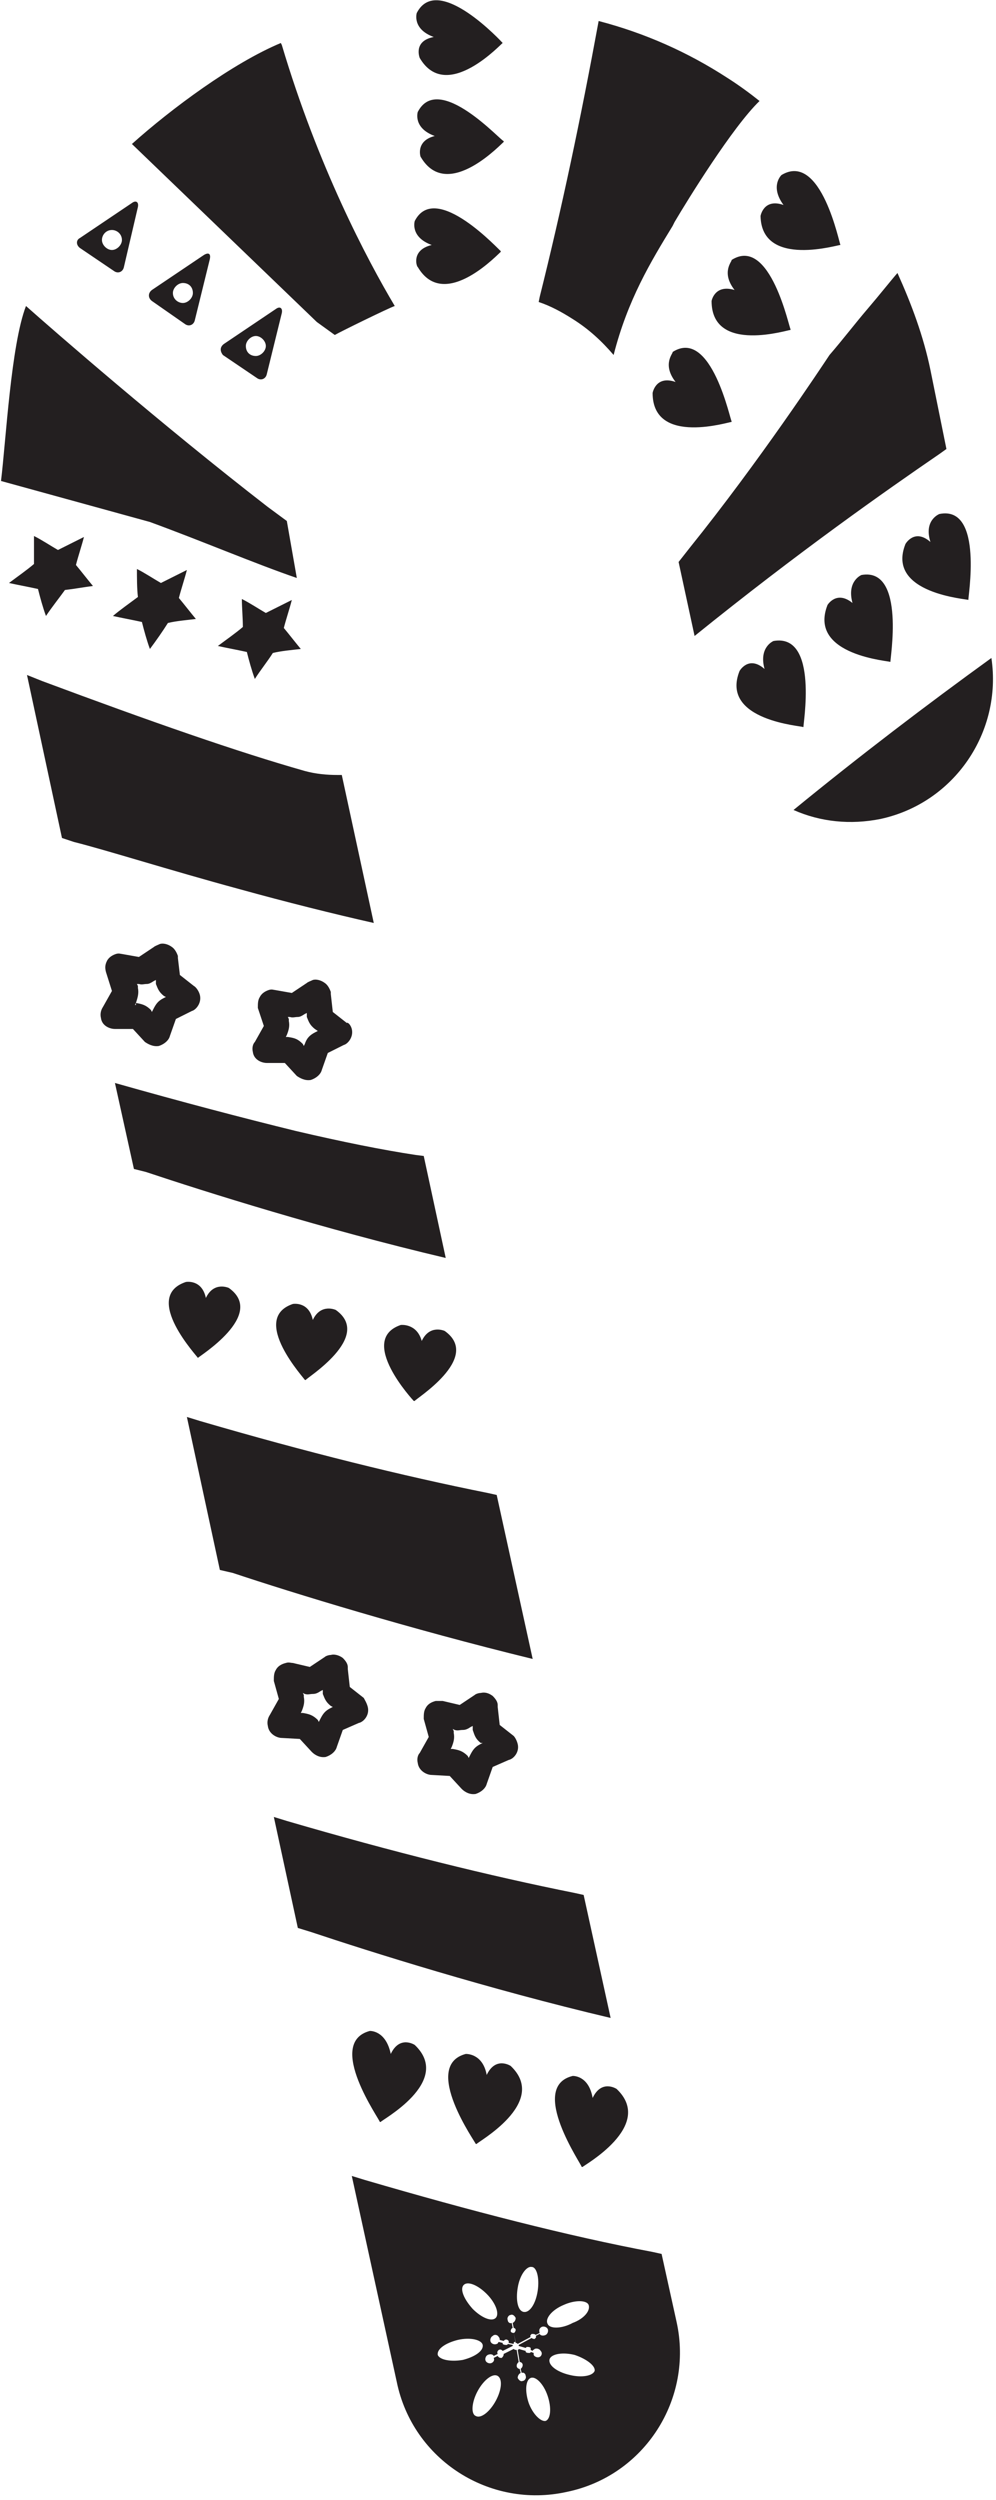 <?xml version="1.0" encoding="UTF-8" standalone="no"?>
<svg width="151px" height="379px" viewBox="0 0 151 379" version="1.1" xmlns="http://www.w3.org/2000/svg" xmlns:xlink="http://www.w3.org/1999/xlink" xmlns:sketch="http://www.bohemiancoding.com/sketch/ns">
    <!-- Generator: Sketch 3.1.1 (8761) - http://www.bohemiancoding.com/sketch -->
    <title>Occasion_candycane</title>
    <desc>Created with Sketch.</desc>
    <defs></defs>
    <g id="Page-1" stroke="none" stroke-width="1" fill="none" fill-rule="evenodd" sketch:type="MSPage">
        <g id="Occasion_candycane" sketch:type="MSLayerGroup" fill="#231F20">
            <path d="M146.818,90.96 C146.818,90.808 134.242,90.05 137.273,82.47 C137.273,82.47 138.636,80.045 141.061,82.167 C140,78.832 142.424,77.922 142.424,77.922 C149.242,76.558 146.667,90.96 146.818,90.96 L146.818,90.96 L146.818,90.96 Z M127.424,37.142 C127.424,37.142 127.424,36.99 127.424,37.142 C127.273,37.142 124.545,22.892 118.485,26.53 C118.485,26.53 116.667,28.198 118.788,31.078 C115.758,30.017 115.303,32.746 115.303,32.746 C115.455,40.78 127.424,36.99 127.424,37.142 L127.424,37.142 Z M45.606,98.388 C44.848,97.479 43.788,96.114 43.03,95.205 C43.333,93.992 43.939,92.173 44.242,90.96 C43.03,91.566 41.515,92.324 40.303,92.931 C39.242,92.324 37.879,91.415 36.667,90.808 C36.667,92.021 36.818,93.689 36.818,95.053 C35.758,95.963 34.242,97.024 33.03,97.934 C34.394,98.237 36.061,98.54 37.424,98.843 C37.727,100.056 38.182,101.724 38.636,102.936 C39.394,101.724 40.606,100.208 41.364,98.995 C42.576,98.692 44.242,98.54 45.606,98.388 L45.606,98.388 Z M29.697,93.84 C28.939,92.931 27.879,91.566 27.121,90.657 C27.424,89.444 28.03,87.625 28.333,86.412 C27.121,87.018 25.606,87.776 24.394,88.383 C23.333,87.776 21.97,86.867 20.758,86.26 C20.758,87.473 20.758,89.292 20.909,90.505 C19.697,91.415 18.182,92.476 17.121,93.386 C18.485,93.689 20.152,93.992 21.515,94.295 C21.818,95.508 22.273,97.176 22.727,98.388 C23.636,97.176 24.697,95.66 25.455,94.447 C26.667,94.144 28.485,93.992 29.697,93.84 L29.697,93.84 Z M14.091,88.838 C13.333,87.928 12.273,86.564 11.515,85.654 C11.818,84.441 12.424,82.622 12.727,81.409 C11.515,82.016 10,82.774 8.788,83.38 C7.727,82.774 6.364,81.864 5.152,81.258 L5.152,85.502 C4.091,86.412 2.576,87.473 1.364,88.383 C2.727,88.686 4.394,88.989 5.758,89.292 C6.061,90.505 6.515,92.173 6.97,93.386 C7.879,92.021 9.091,90.505 9.848,89.444 C11.212,89.292 12.879,88.989 14.091,88.838 L14.091,88.838 Z M33.939,52.15 L41.818,46.844 C42.424,46.39 42.879,46.693 42.727,47.451 L40.455,56.698 C40.303,57.456 39.545,57.76 38.939,57.305 L33.788,53.818 C33.333,53.212 33.333,52.605 33.939,52.15 L33.939,52.15 Z M38.788,53.97 C39.545,53.97 40.303,53.212 40.303,52.454 C40.303,51.696 39.545,50.938 38.788,50.938 C38.03,50.938 37.273,51.696 37.273,52.454 C37.273,53.363 37.879,53.97 38.788,53.97 L38.788,53.97 Z M31.818,39.264 L29.545,48.512 C29.394,49.27 28.636,49.573 28.03,49.118 L23.03,45.632 C22.424,45.177 22.424,44.419 23.03,43.964 L30.909,38.658 C31.667,38.203 31.97,38.506 31.818,39.264 L31.818,39.264 Z M27.727,42.903 C26.97,42.903 26.212,43.661 26.212,44.419 C26.212,45.328 26.97,45.935 27.727,45.935 C28.485,45.935 29.242,45.177 29.242,44.419 C29.242,43.509 28.636,42.903 27.727,42.903 L27.727,42.903 Z M18.788,40.477 C18.636,41.235 17.879,41.538 17.273,41.084 L12.121,37.597 C11.515,37.142 11.515,36.384 12.121,36.081 L20,30.775 C20.606,30.32 21.061,30.623 20.909,31.381 L18.788,40.477 L18.788,40.477 Z M16.97,34.868 C16.061,34.868 15.455,35.626 15.455,36.384 C15.455,37.142 16.212,37.9 16.97,37.9 C17.727,37.9 18.485,37.142 18.485,36.384 C18.485,35.474 17.727,34.868 16.97,34.868 L16.97,34.868 Z M135,100.359 C135,100.359 135.152,100.208 135,100.359 C134.848,100.359 137.424,85.957 130.606,87.17 C130.606,87.17 128.333,88.08 129.242,91.415 C126.818,89.444 125.455,91.718 125.455,91.718 C122.424,99.45 135.152,100.208 135,100.359 L135,100.359 Z M112.121,101.724 C109.091,109.304 121.818,110.062 121.667,110.213 L121.818,110.213 C121.667,110.213 124.242,95.963 117.273,97.176 C117.273,97.176 115,98.085 115.909,101.42 C113.485,99.298 112.121,101.724 112.121,101.724 L112.121,101.724 Z M111.364,43.964 C108.333,43.054 107.879,45.632 107.879,45.632 C107.879,53.818 119.848,49.876 119.848,50.028 C119.848,50.028 119.848,50.028 119.848,49.876 C119.697,50.028 116.818,35.626 110.909,39.416 C111.061,39.568 109.242,41.235 111.364,43.964 L111.364,43.964 Z M102.424,57.911 C99.394,56.85 98.939,59.579 98.939,59.579 C98.939,67.765 110.909,63.824 110.909,63.975 C110.909,63.975 110.909,63.975 110.909,63.824 C110.758,63.975 107.879,49.573 101.97,53.363 C102.121,53.515 100.303,55.182 102.424,57.911 L102.424,57.911 Z M60.758,200.87 C54.091,203.144 62.727,212.392 62.727,212.392 L62.879,212.392 C62.727,212.24 73.182,205.873 67.424,201.78 C67.424,201.78 65.152,200.718 63.939,203.296 C63.182,200.567 60.758,200.87 60.758,200.87 L60.758,200.87 Z M44.394,197.686 C37.727,199.96 46.364,209.208 46.212,209.208 L46.364,209.208 C46.212,209.056 56.667,202.689 50.909,198.596 C50.909,198.596 48.636,197.535 47.424,200.112 C46.818,197.232 44.394,197.686 44.394,197.686 L44.394,197.686 Z M30,205.873 L30,205.873 C30,205.721 40.455,199.354 34.697,195.261 C34.697,195.261 32.424,194.2 31.212,196.777 C30.606,193.896 28.182,194.351 28.182,194.351 C21.364,196.625 30.152,205.873 30,205.873 L30,205.873 Z M16.061,147.355 L16.061,147.355 C15.909,146.749 15.909,146.294 16.212,145.688 C16.515,145.081 17.121,144.778 17.576,144.626 C18.03,144.475 18.333,144.626 18.485,144.626 L21.061,145.081 L23.333,143.565 C23.485,143.414 23.939,143.262 24.242,143.11 C24.697,142.959 25.455,143.11 26.061,143.565 C26.515,143.868 26.818,144.475 26.97,144.93 L26.97,145.233 L27.273,147.81 L29.394,149.478 C29.697,149.629 30.152,150.236 30.303,150.842 C30.606,152.055 29.697,153.116 29.091,153.268 L26.667,154.48 L25.758,157.058 C25.606,157.664 25,158.27 24.091,158.574 C23.182,158.725 22.424,158.27 21.97,157.967 L20.152,155.996 L17.424,155.996 C16.667,155.996 15.455,155.542 15.303,154.329 C15.152,153.722 15.303,153.116 15.606,152.661 L16.97,150.236 L16.061,147.355 L16.061,147.355 Z M20.606,152.055 C21.515,152.206 22.121,152.358 22.879,153.116 L23.03,153.419 L23.182,153.116 C23.636,152.206 23.939,151.752 24.848,151.297 L25.152,151.145 L24.848,150.994 C24.091,150.387 23.939,149.932 23.636,149.174 C23.636,149.174 23.636,149.174 23.636,149.023 L23.636,149.023 L23.636,149.023 L23.636,148.568 L23.333,148.72 C22.879,149.023 22.576,149.174 22.273,149.174 C21.818,149.174 21.515,149.326 21.061,149.174 L20.758,149.174 L20.909,149.478 L20.909,149.781 C21.061,150.539 20.909,151.145 20.606,152.055 L20.455,152.358 L20.606,152.358 L20.606,152.055 Z M53.333,155.996 C53.636,157.209 52.727,158.27 52.121,158.422 L49.697,159.635 L48.788,162.212 C48.636,162.818 48.03,163.425 47.121,163.728 C46.212,163.88 45.455,163.425 45,163.122 L43.182,161.151 L40.455,161.151 C39.697,161.151 38.485,160.696 38.333,159.483 C38.182,158.877 38.333,158.27 38.636,157.967 L40,155.542 L39.091,152.813 L39.091,152.661 C39.091,152.206 39.091,151.6 39.394,151.145 C39.697,150.539 40.303,150.236 40.758,150.084 C41.212,149.932 41.515,150.084 41.667,150.084 L44.242,150.539 L46.515,149.023 C46.667,148.871 47.121,148.72 47.424,148.568 C47.879,148.416 48.636,148.568 49.242,149.023 C49.697,149.326 50,149.932 50.152,150.387 L50.152,150.69 L50.455,153.419 L52.576,155.087 C52.727,154.935 53.182,155.39 53.333,155.996 L53.333,155.996 Z M47.727,155.996 C46.97,155.39 46.818,154.935 46.515,154.177 C46.515,154.177 46.515,154.177 46.515,154.026 L46.515,154.026 L46.515,154.026 L46.515,153.571 L46.212,153.722 C45.758,154.026 45.455,154.177 45.152,154.177 C44.697,154.177 44.394,154.329 43.939,154.177 L43.636,154.177 L43.788,154.48 L43.788,154.784 C43.939,155.542 43.788,156.148 43.485,156.906 L43.333,157.209 L43.636,157.209 C44.697,157.361 45.152,157.512 45.909,158.27 L46.061,158.574 L46.212,158.27 C46.515,157.361 46.97,156.906 47.879,156.451 L48.182,156.3 L47.727,155.996 L47.727,155.996 Z M55.758,258.781 C56.061,259.994 55.152,261.055 54.394,261.207 L51.97,262.268 L51.061,264.845 C50.909,265.452 50.303,266.058 49.394,266.361 C48.485,266.513 47.727,266.058 47.273,265.603 L45.455,263.632 L42.727,263.481 C41.97,263.481 40.758,262.874 40.606,261.662 C40.455,261.055 40.606,260.449 40.909,259.994 L42.273,257.568 L41.515,254.84 L41.515,254.688 C41.515,254.233 41.515,253.627 41.818,253.172 C42.121,252.566 42.727,252.262 43.333,252.111 C43.788,251.959 44.091,252.111 44.394,252.111 L46.97,252.717 L49.242,251.201 C49.394,251.05 49.848,250.898 50.152,250.898 C50.606,250.746 51.364,250.898 51.97,251.353 C52.424,251.808 52.727,252.262 52.727,252.717 L52.727,253.02 L53.03,255.749 L55.152,257.417 C55.303,257.72 55.606,258.175 55.758,258.781 L55.758,258.781 Z M50.152,258.63 C49.394,258.023 49.242,257.568 48.939,256.81 C48.939,256.81 48.939,256.81 48.939,256.659 L48.939,256.659 L48.939,256.659 L48.939,256.204 L48.636,256.356 C48.182,256.659 47.879,256.81 47.424,256.81 C46.97,256.81 46.667,256.962 46.212,256.81 L45.909,256.659 L46.061,256.962 L46.061,257.265 C46.212,258.023 46.061,258.63 45.758,259.388 L45.606,259.691 L45.909,259.691 C46.818,259.842 47.424,259.994 48.182,260.752 L48.333,261.055 L48.485,260.752 C48.939,259.842 49.242,259.388 50.152,258.933 L50.455,258.781 L50.152,258.63 L50.152,258.63 Z M78.485,264.39 C78.788,265.603 77.879,266.664 77.121,266.816 L74.697,267.877 L73.788,270.454 C73.636,271.061 73.03,271.667 72.121,271.97 C71.212,272.122 70.455,271.667 70,271.212 L68.182,269.242 L65.455,269.09 C64.697,269.09 63.485,268.484 63.333,267.271 C63.182,266.664 63.333,266.058 63.636,265.755 L65,263.329 L64.242,260.6 L64.242,260.449 C64.242,259.994 64.242,259.388 64.545,258.933 C64.848,258.326 65.455,258.023 66.061,257.872 L67.121,257.872 L69.697,258.478 L71.97,256.962 C72.121,256.81 72.576,256.659 72.879,256.659 C73.485,256.507 74.091,256.659 74.697,257.114 C75.152,257.568 75.455,258.023 75.455,258.478 L75.455,258.781 L75.758,261.51 L77.879,263.178 C78.03,263.329 78.333,263.784 78.485,264.39 L78.485,264.39 Z M72.879,264.239 C72.121,263.632 71.97,263.178 71.667,262.268 C71.667,262.268 71.667,262.268 71.667,262.116 L71.667,262.116 L71.667,262.116 L71.667,261.662 L71.364,261.813 C70.909,262.116 70.606,262.268 70.152,262.268 C69.697,262.268 69.394,262.42 68.939,262.268 L68.636,262.116 L68.788,262.42 L68.788,262.723 C68.939,263.481 68.788,264.087 68.485,264.845 L68.333,265.148 L68.636,265.148 C69.545,265.3 70.152,265.452 70.909,266.21 L71.061,266.513 L71.212,266.21 C71.667,265.3 71.97,264.845 72.879,264.39 L73.182,264.239 L72.879,264.239 L72.879,264.239 Z M47.121,292.891 C56.212,295.923 73.939,301.532 92.576,305.929 L88.485,287.282 L87.121,286.979 C74.242,284.402 59.545,280.763 43.485,276.064 L41.515,275.457 L45.152,292.285 L47.121,292.891 L47.121,292.891 Z M35.303,238.467 C44.394,241.499 62.121,246.956 80.758,251.504 L75.303,226.642 L73.939,226.339 C61.061,223.762 46.364,220.123 30.303,215.424 L28.333,214.817 L33.333,238.012 L35.303,238.467 L35.303,238.467 Z M53.333,329.882 L55.303,330.488 C71.364,335.188 86.061,338.978 98.939,341.403 L100.303,341.706 L102.576,352.015 C105.152,363.688 97.727,375.362 85.909,377.787 C74.242,380.364 62.576,372.936 60.152,361.111 L53.333,329.882 L53.333,329.882 Z M73.788,347.77 C72.424,346.406 70.909,345.8 70.303,346.406 C69.697,347.012 70.303,348.528 71.667,350.044 C73.03,351.409 74.545,352.015 75.152,351.409 C75.758,350.802 75.152,349.135 73.788,347.77 L73.788,347.77 Z M80.606,343.677 C79.848,343.526 78.788,344.89 78.485,346.861 C78.182,348.68 78.485,350.348 79.394,350.499 C80.303,350.651 81.212,349.286 81.515,347.316 C81.818,345.345 81.364,343.677 80.606,343.677 L80.606,343.677 Z M89.242,349.438 C88.939,348.68 87.121,348.68 85.455,349.438 C83.636,350.196 82.576,351.56 83.03,352.318 C83.333,353.076 85.152,353.076 86.818,352.167 C88.485,351.56 89.545,350.348 89.242,349.438 L89.242,349.438 Z M86.364,360.05 C88.182,360.505 89.848,360.202 90.152,359.444 C90.303,358.686 88.939,357.624 87.121,357.018 C85.303,356.563 83.636,356.866 83.333,357.624 C83.03,358.534 84.394,359.595 86.364,360.05 L86.364,360.05 Z M82.727,367.024 C83.485,366.72 83.636,365.053 83.03,363.234 C82.424,361.414 81.212,360.202 80.455,360.505 C79.697,360.808 79.545,362.476 80.152,364.295 C80.758,365.962 81.97,367.175 82.727,367.024 L82.727,367.024 Z M76.061,357.473 C76.212,357.321 76.364,357.17 76.364,356.866 L77.879,356.108 C78.03,356.26 78.182,356.26 78.333,356.26 L78.636,358.079 C78.485,358.231 78.333,358.382 78.333,358.686 C78.333,358.989 78.636,359.14 78.788,359.14 L78.939,359.747 C78.636,359.898 78.485,360.202 78.485,360.505 C78.636,360.808 78.939,361.111 79.242,360.96 C79.545,360.96 79.848,360.505 79.697,360.202 C79.697,359.898 79.394,359.595 79.091,359.747 L78.939,359.14 C79.091,358.989 79.242,358.837 79.242,358.534 C79.242,358.231 78.939,358.079 78.788,358.079 L78.485,356.26 C78.636,356.26 78.636,356.108 78.636,356.108 L79.697,356.412 L79.697,356.563 C79.848,356.715 80,356.715 80.303,356.715 C80.303,356.715 80.455,356.715 80.455,356.563 L80.909,356.715 L80.909,357.018 C81.061,357.321 81.515,357.473 81.818,357.321 C82.121,357.17 82.273,356.715 81.97,356.412 C81.818,356.108 81.364,355.957 81.061,356.108 C80.909,356.26 80.758,356.26 80.758,356.412 L80.455,356.26 L80.455,355.957 C80.303,355.805 80.152,355.805 79.848,355.805 L79.697,355.957 L78.636,355.654 L78.636,355.502 L80.606,354.441 C80.758,354.592 80.909,354.592 81.061,354.592 C81.212,354.441 81.364,354.289 81.212,354.138 L81.818,353.834 C81.97,354.138 82.424,354.138 82.727,353.986 C83.03,353.834 83.182,353.38 83.03,353.076 C82.879,352.773 82.424,352.622 82.121,352.773 C81.818,352.925 81.667,353.228 81.818,353.683 L81.212,353.986 C81.061,353.834 80.909,353.834 80.606,353.834 C80.455,353.986 80.303,354.138 80.455,354.289 L78.485,355.35 C78.333,355.199 78.333,355.199 78.182,355.199 L77.879,353.683 C78.03,353.683 78.182,353.38 78.182,353.228 C78.182,353.076 78.03,352.925 77.879,352.925 L77.727,352.167 C78.03,352.015 78.182,351.712 78.182,351.409 C78.03,351.106 77.727,350.802 77.424,350.954 C77.121,350.954 76.818,351.409 76.97,351.712 C76.97,352.015 77.273,352.318 77.576,352.167 L77.727,352.925 C77.576,352.925 77.424,353.228 77.424,353.38 C77.424,353.531 77.576,353.683 77.879,353.683 L78.182,355.047 L78.03,355.047 C77.879,355.047 77.879,355.199 77.879,355.35 L77.121,355.199 L77.121,354.896 C76.97,354.744 76.818,354.592 76.515,354.744 L76.364,354.896 L75.758,354.744 C75.758,354.592 75.758,354.441 75.606,354.289 C75.455,353.986 75,353.834 74.697,354.138 C74.394,354.289 74.242,354.744 74.394,355.047 C74.545,355.35 75,355.502 75.303,355.35 C75.455,355.35 75.455,355.199 75.606,355.047 L76.212,355.199 L76.212,355.35 C76.364,355.502 76.667,355.502 76.818,355.502 C76.818,355.502 76.97,355.502 76.97,355.35 L77.727,355.502 L77.727,355.654 L76.212,356.412 C76.061,356.26 75.909,356.108 75.606,356.26 C75.455,356.412 75.303,356.563 75.455,356.866 L74.848,357.17 C74.697,356.866 74.242,356.866 73.939,357.018 C73.636,357.17 73.485,357.624 73.636,357.928 C73.788,358.231 74.242,358.382 74.545,358.231 C74.848,358.079 75,357.776 74.848,357.473 L75.455,357.17 C75.606,357.473 75.909,357.473 76.061,357.473 L76.061,357.473 Z M72.121,366.266 C72.879,366.72 74.242,365.659 75.152,363.992 C76.061,362.324 76.212,360.656 75.455,360.202 C74.697,359.747 73.333,360.808 72.424,362.476 C71.515,364.143 71.364,365.962 72.121,366.266 L72.121,366.266 Z M70.152,357.776 C71.97,357.321 73.333,356.412 73.182,355.502 C73.03,354.744 71.364,354.289 69.394,354.744 C67.576,355.199 66.212,356.108 66.364,357.018 C66.667,357.776 68.333,358.079 70.152,357.776 L70.152,357.776 Z M22.121,177.675 C31.212,180.707 48.939,186.316 67.576,190.713 L64.242,175.25 L63.03,175.098 C58.03,174.34 51.97,173.127 44.848,171.46 C36.818,169.489 27.576,167.063 17.424,164.183 L20.303,177.22 L22.121,177.675 L22.121,177.675 Z M20,21.83 L48.03,48.815 L50.758,50.786 C51.515,50.331 58.939,46.693 59.848,46.39 C55.606,39.264 48.182,25.166 42.727,6.822 L42.576,6.519 C35.303,9.551 25.909,16.524 20,21.83 L20,21.83 Z M81.818,45.025 L81.667,45.783 C83.485,46.39 85.152,47.299 86.818,48.36 C89.242,49.876 91.212,51.696 93.03,53.818 C95.152,45.48 98.636,39.719 101.97,34.262 L102.273,33.655 C104.242,30.32 111.061,19.253 115.152,15.312 C113.636,14.099 111.97,12.886 110.303,11.825 C104.242,7.883 97.727,5.003 90.758,3.184 C88.03,18.04 85.152,31.684 81.818,45.025 L81.818,45.025 Z M150.303,99.753 C140.455,106.878 130.303,114.61 120.303,122.796 C124.394,124.615 128.939,125.07 133.485,124.16 C144.697,121.735 151.97,110.971 150.303,99.753 L150.303,99.753 Z M102.879,85.199 L105.303,96.418 C121.061,83.683 134.242,74.436 142.424,68.826 L143.485,68.068 L141.061,56.092 C140,50.938 138.182,46.086 136.061,41.387 C135,42.6 133.333,44.722 131.515,46.844 C129.697,48.967 127.727,51.544 125.758,53.818 C124.545,55.637 115.152,69.888 104.545,83.077 L102.879,85.199 L102.879,85.199 Z M36.212,134.772 C43.333,136.743 50.606,138.562 56.667,139.927 L51.818,117.49 L51.212,117.49 C49.545,117.49 47.879,117.338 46.212,116.884 C36.061,114.003 23.03,109.455 6.364,103.24 L4.091,102.33 L9.394,127.041 L11.212,127.647 C16.061,128.86 25.606,131.892 36.212,134.772 L36.212,134.772 Z M22.727,79.135 C30.606,82.016 38.788,85.502 45,87.625 L43.485,78.984 L40.606,76.861 C24.545,64.43 8.03,50.028 3.939,46.39 C1.667,52.302 0.909,66.704 0.152,72.92 L22.727,79.135 L22.727,79.135 Z M76.212,6.519 L76.212,6.519 C76.212,6.519 66.364,-4.245 63.182,1.971 C63.182,1.971 62.424,4.396 65.758,5.609 C62.576,6.216 63.636,8.793 63.636,8.793 C67.727,15.766 76.212,6.367 76.212,6.519 L76.212,6.519 Z M63.333,16.979 C63.333,16.979 62.576,19.405 65.909,20.618 C62.879,21.376 63.788,23.953 63.788,23.801 C67.879,30.775 76.364,21.376 76.364,21.527 L76.364,21.376 C76.212,21.679 66.515,10.764 63.333,16.979 L63.333,16.979 Z M63.333,40.477 C67.424,47.451 75.909,38.052 75.909,38.203 C75.909,38.203 75.909,38.203 75.909,38.052 C75.909,38.203 66.061,27.288 62.879,33.504 C62.879,33.504 62.121,35.929 65.455,37.142 C62.273,37.9 63.182,40.477 63.333,40.477 L63.333,40.477 Z M56.061,307.9 C49.242,309.719 57.727,321.544 57.576,321.695 L57.727,321.695 C57.576,321.544 68.788,315.631 62.879,310.022 C62.879,310.022 60.606,308.506 59.242,311.386 C58.485,307.748 56.061,307.9 56.061,307.9 L56.061,307.9 Z M70.606,311.386 C63.788,313.206 72.273,325.03 72.121,325.03 L72.273,325.03 C72.121,324.879 83.333,318.815 77.424,313.206 C77.424,313.206 75.152,311.69 73.788,314.57 C73.182,311.235 70.606,311.386 70.606,311.386 L70.606,311.386 Z M93.485,316.692 C93.485,316.692 91.212,315.176 89.848,318.057 C89.242,314.57 86.818,314.722 86.818,314.722 C80,316.389 88.333,328.366 88.182,328.517 L88.333,328.517 C88.333,328.366 99.394,322.302 93.485,316.692 L93.485,316.692 Z" id="Shape" sketch:type="MSShapeGroup"></path>
        </g>
    </g>
</svg>